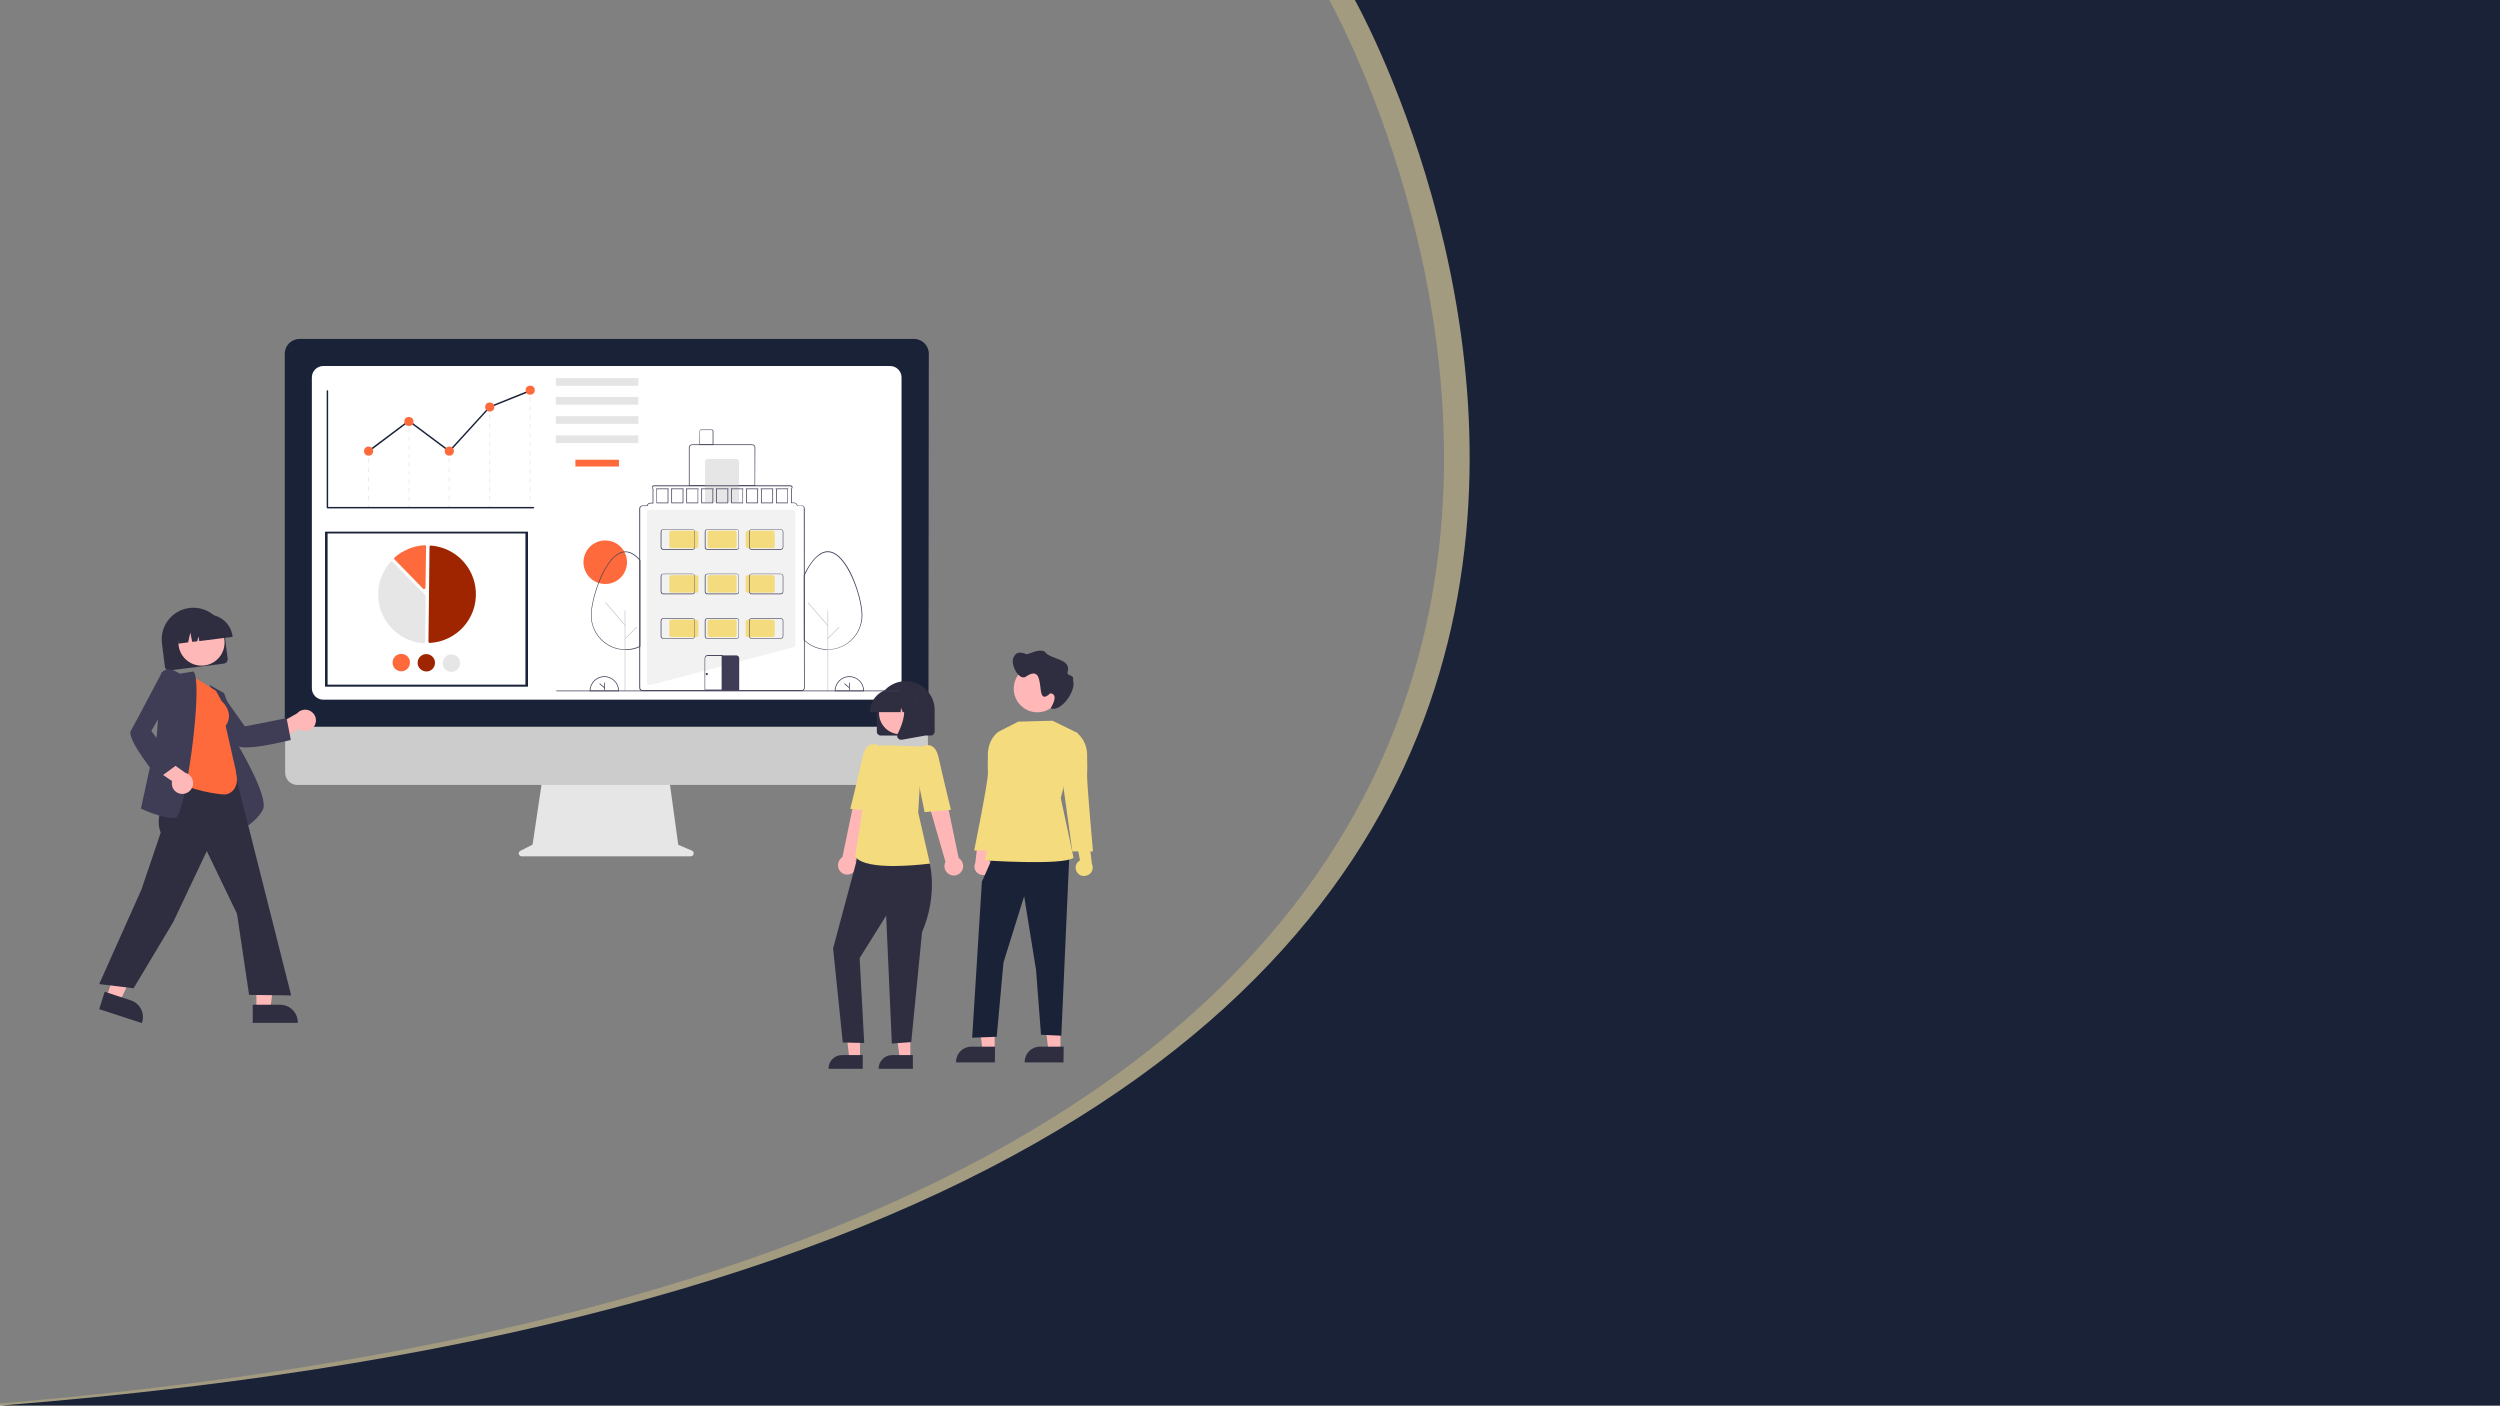 <?xml version="1.0" encoding="utf-8"?>
<!-- Generator: Adobe Illustrator 25.1.0, SVG Export Plug-In . SVG Version: 6.00 Build 0)  -->
<svg version="1.1" id="Layer_1" xmlns="http://www.w3.org/2000/svg" xmlns:xlink="http://www.w3.org/1999/xlink" x="0px" y="0px"
	 viewBox="0 0 1366 768" style="enable-background:new 0 0 1366 768;" xml:space="preserve">
<rect x="0" y="0" width="1366" height="768" fill="#808080" stroke="none"/>
<style type="text/css">
	.st0{opacity:0.3;fill:#F4DB7D;enable-background:new    ;}
	.st1{fill:#1A2238;}
	.st2{fill:#E6E6E6;}
	.st3{fill:#CCCCCC;}
	.st4{fill:#FFFFFF;}
	.st5{fill:#E5E5E5;}
	.st6{fill:#FF6A3D;}
	.st7{fill:#FFB7B7;}
	.st8{fill:#2F2E41;}
	.st9{fill:#F4DB7D;}
	.st10{fill:#FFB8B8;}
	.st11{fill:#3F3D56;}
	.st12{fill:#9E2500;}
	.st13{fill:#FFB6B6;}
	.st14{fill:#F2F2F2;}
</style>
<path class="st0" d="M726.3,0c0,0,382.2,679.5-740.3,768h1366V0H726.3z"/>
<path class="st1" d="M740.3,0c0,0,382.2,679.5-740.3,768h1366V0H740.3z"/>
<g>
	<g>
		<path class="st2" d="M378.1,464.8l-7.5-3.2l-5.2-37.7h-68.8l-5.6,37.6l-6.7,3.4c-0.8,0.4-1.1,1.4-0.7,2.1c0.3,0.5,0.8,0.9,1.4,0.9
			h92.4c0.9,0,1.6-0.7,1.6-1.6C379.1,465.6,378.7,465,378.1,464.8z"/>
		<path class="st3" d="M500.3,428.9H162.5c-3.7,0-6.7-3-6.7-6.7v-47.6H507v47.6C507,425.9,504,428.9,500.3,428.9z"/>
		<path class="st1" d="M507.3,397.1H155.6V193.3c0-4.5,3.6-8.1,8.1-8.1h335.7c4.5,0,8.1,3.6,8.1,8.1L507.3,397.1L507.3,397.1z"/>
		<path class="st4" d="M486.3,382.3H176.6c-3.4,0-6.2-2.8-6.2-6.2V206.2c0-3.4,2.8-6.2,6.2-6.2h309.8c3.4,0,6.2,2.8,6.2,6.2V376
			C492.5,379.5,489.8,382.3,486.3,382.3z"/>
	</g>
	<g>
		<rect x="303.7" y="206.6" class="st5" width="45.1" height="4.2"/>
		<rect x="303.7" y="216.9" class="st5" width="45.1" height="4.2"/>
		<rect x="303.7" y="227.4" class="st5" width="45.1" height="4.2"/>
		<rect x="303.7" y="237.9" class="st5" width="45.1" height="4.2"/>
		<rect x="314.4" y="251.2" class="st6" width="23.8" height="3.7"/>
	</g>
	<g>
		<rect x="201.2" y="246.5" class="st5" width="0.4" height="1.2"/>
		<path class="st5" d="M201.6,273.4h-0.4v-2.6h0.4V273.4z M201.6,268.3h-0.4v-2.6h0.4V268.3z M201.6,263.2h-0.4v-2.6h0.4V263.2z
			 M201.6,258h-0.4v-2.6h0.4V258z M201.6,252.9h-0.4v-2.6h0.4V252.9z"/>
		<rect x="201.2" y="276" class="st5" width="0.4" height="1.2"/>
		<rect x="245.2" y="246.5" class="st5" width="0.4" height="1.2"/>
		<path class="st5" d="M245.6,273.4h-0.4v-2.6h0.4V273.4z M245.6,268.3h-0.4v-2.6h0.4V268.3z M245.6,263.2h-0.4v-2.6h0.4V263.2z
			 M245.6,258h-0.4v-2.6h0.4V258z M245.6,252.9h-0.4v-2.6h0.4V252.9z"/>
		<rect x="245.2" y="276" class="st5" width="0.4" height="1.2"/>
		<rect x="267.4" y="222.9" class="st5" width="0.4" height="1.2"/>
		<path class="st5" d="M267.8,273.5h-0.4V271h0.4V273.5z M267.8,268.6h-0.4v-2.5h0.4V268.6z M267.8,263.7h-0.4v-2.5h0.4V263.7z
			 M267.8,258.7h-0.4v-2.5h0.4V258.7z M267.8,253.8h-0.4v-2.5h0.4V253.8z M267.8,248.8h-0.4v-2.5h0.4V248.8z M267.8,243.9h-0.4v-2.5
			h0.4V243.9z M267.8,239h-0.4v-2.5h0.4V239z M267.8,234h-0.4v-2.5h0.4V234z M267.8,229.1h-0.4v-2.5h0.4V229.1z"/>
		<rect x="267.4" y="276" class="st5" width="0.4" height="1.2"/>
		<rect x="289.4" y="213.3" class="st5" width="0.4" height="1.2"/>
		<path class="st5" d="M289.8,273.6h-0.4v-2.5h0.4V273.6z M289.8,268.6h-0.4v-2.5h0.4V268.6z M289.8,263.7h-0.4v-2.5h0.4V263.7z
			 M289.8,258.8h-0.4v-2.5h0.4V258.8z M289.8,253.9h-0.4v-2.5h0.4V253.9z M289.8,248.9h-0.4v-2.5h0.4V248.9z M289.8,244h-0.4v-2.5
			h0.4V244z M289.8,239.1h-0.4v-2.5h0.4V239.1z M289.8,234.2h-0.4v-2.5h0.4V234.2z M289.8,229.3h-0.4v-2.5h0.4V229.3z M289.8,224.3
			h-0.4v-2.5h0.4V224.3z M289.8,219.4h-0.4V217h0.4V219.4z"/>
		<rect x="289.4" y="276" class="st5" width="0.4" height="1.2"/>
		<rect x="223.3" y="230.4" class="st5" width="0.4" height="1.2"/>
		<path class="st5" d="M223.7,273.7h-0.4v-2.3h0.4V273.7z M223.7,269h-0.4v-2.3h0.4V269z M223.7,264.3h-0.4V262h0.4V264.3z
			 M223.7,259.6h-0.4v-2.3h0.4V259.6z M223.7,255h-0.4v-2.3h0.4V255z M223.7,250.3h-0.4V248h0.4V250.3z M223.7,245.6h-0.4v-2.3h0.4
			V245.6z M223.7,240.9h-0.4v-2.3h0.4V240.9z M223.7,236.3h-0.4V234h0.4V236.3z"/>
		<rect x="223.3" y="276" class="st5" width="0.4" height="1.2"/>
		<path class="st1" d="M291.5,277.8H178.9c-0.2,0-0.4-0.2-0.4-0.4v-63.8c0-0.2,0.2-0.4,0.4-0.4s0.4,0.2,0.4,0.4V277h112.2
			c0.2,0,0.4,0.2,0.4,0.4C291.8,277.6,291.7,277.8,291.5,277.8z"/>
		<polygon class="st1" points="245.6,247.1 223.4,230.5 201.6,246.9 201.1,246.2 223.4,229.5 245.5,246 267.4,222 267.4,222 
			289.5,213.1 289.8,213.9 267.8,222.7 		"/>
		<circle class="st6" cx="201.4" cy="246.5" r="2.5"/>
		<circle class="st6" cx="223.4" cy="230.3" r="2.5"/>
		<circle class="st6" cx="245.5" cy="246.5" r="2.5"/>
		<circle class="st6" cx="267.6" cy="222.4" r="2.5"/>
		<circle class="st6" cx="289.7" cy="213.2" r="2.5"/>
	</g>
	<g>
		<path class="st7" d="M540.7,476.5c1.6-1.9,1.4-4.8-0.6-6.4c-0.2-0.2-0.4-0.3-0.7-0.5l3-15.9l-7.8,3.2l-1.7,14.6
			c-1.1,2.3-0.2,5,2.1,6.1C537.1,478.6,539.4,478.1,540.7,476.5z"/>
		<polygon class="st7" points="579.4,574.1 572.9,574.1 569.7,548.7 579.5,548.7 		"/>
		<path class="st8" d="M581.1,580.5h-21.2v-0.3c0-4.6,3.7-8.3,8.3-8.3l0,0h13L581.1,580.5L581.1,580.5z"/>
		<polygon class="st7" points="543.5,574.1 536.9,574.1 533.8,548.7 543.5,548.7 		"/>
		<path class="st8" d="M543.6,580.5h-21.2v-0.3c0-4.6,3.7-8.3,8.3-8.3l0,0h13L543.6,580.5z"/>
		<polygon class="st1" points="543,467 536.5,481.8 531.2,567 544.6,566.5 548.3,525.9 559.6,489.7 566.1,530 568.8,565.4 
			579.9,565.9 584.3,467 		"/>
		<path class="st9" d="M575.1,393.8l-18.7,0.5l-11,5.6l-0.6,41.5l-6.8,28.7c0,0,42.7,2.9,48.6-1.4l-7-32.7l9.4-35.4L575.1,393.8z"/>
		<path class="st9" d="M547.5,400.5l-2-0.6c0,0-6.3,4.1-5.7,13.9c0,0-0.2,5.1,0,8.5c0.3,3.9-7.5,42.4-7.5,42.4h11.3l4.8-34.9
			L547.5,400.5z"/>
		<path class="st9" d="M588.8,477c-1.6-1.9-1.4-4.8,0.6-6.4c0.2-0.2,0.4-0.3,0.7-0.5l-3-15.9l7.8,3.2l1.7,14.6
			c1.1,2.3,0.2,5-2.1,6.1C592.4,479.1,590.1,478.7,588.8,477z"/>
		<path class="st9" d="M586.3,401l2-0.6c0,0,6.3,4.1,5.7,13.9c0,0,0.2,5.1,0,8.5c-0.3,3.9,3.2,42.4,3.2,42.4h-11.3l-4.8-34.9
			L586.3,401z"/>
		<path class="st7" d="M579.7,376.3c0,7.1-5.8,12.9-12.9,12.9s-12.9-5.8-12.9-12.9s5.8-12.9,12.9-12.9l0,0
			C573.9,363.4,579.7,369.2,579.7,376.3L579.7,376.3z"/>
		<path class="st8" d="M553.9,359c1.5-3.3,4.4-2.6,7-1.5c3.2-0.7,6.3-2.9,9.8-1.6c3.4,5,15,3.5,12.6,11.7c0,2,3.7,0.8,3,4
			c2,6.2-7,17.8-12.2,15.4c1.3-2.3,4.2-7.7-0.2-8.2c-9.5,8.9-1-16.9-12.9-9.4C557,373,551.6,362.6,553.9,359z"/>
	</g>
	<g>
		<path class="st8" d="M122.3,362.6l-29.6,3.7c-1.3,0.2-2.4-0.7-2.6-2l-1.6-12.8c-1.2-9.5,5.5-18.1,15-19.3s18.1,5.5,19.3,15
			l1.6,12.8C124.5,361.3,123.6,362.4,122.3,362.6z"/>
		<circle class="st10" cx="110.1" cy="351.1" r="12.6"/>
		<path class="st8" d="M127,348l-18.1,2.3l-0.5-2.6l-0.6,2.7l-2.8,0.3l-1-5.1l-1.2,5.4l-5.4,0.7v-0.3c-0.9-7.5,4.4-14.3,11.9-15.2
			l2.6-0.3c7.5-0.9,14.3,4.4,15.2,11.9L127,348z"/>
		<path class="st10" d="M172,396.3c1.2-2.4,0.7-5.3-1.4-7.1c-2.4-2.1-6.1-1.9-8.3,0.6L146,399l5.8,6l11.5-6.7
			c0.3,0.2,0.6,0.4,0.9,0.5C167,400.3,170.6,399.1,172,396.3L172,396.3z"/>
		<path class="st11" d="M128.9,407c-2.8-4-21.2-28.2-21.3-28.4l-0.4-0.5l14.2,1.4l12.4,17.4l22.8-4.5l2.3,11.9l-0.3,0.1
			c-0.8,0.2-15.7,4-24.2,4C131.6,408.4,129.6,408,128.9,407z"/>
		<path class="st11" d="M121.2,390.2l-6.8-16l8,4.5l6.3,16.9v9.2c1.2,2,18.6,30.9,14.9,37.7c-3.7,6.8-10.9,10.3-11,10.4l-0.3,0.2
			L121.2,390.2z"/>
		<polygon class="st10" points="140.1,522.1 151.3,522.1 147.7,551.5 140.1,551.5 		"/>
		<path class="st8" d="M138.1,549h15l0,0c5.3,0,9.6,4.3,9.6,9.6v0.3h-24.6V549z"/>
		<polygon class="st10" points="67.4,516.9 78.1,520.4 65.5,547.2 58.2,544.8 		"/>
		<path class="st8" d="M57.2,541.9l14.3,4.7l0,0c5,1.6,7.8,7,6.1,12.1l-0.1,0.3l-23.3-7.6L57.2,541.9z"/>
		<path class="st8" d="M54.2,537.7L77.3,486l10.5-31c-3.7-9.9,2.7-19,9-27.8l0.7-1.1l-1.3-18.2l27.5-4.1L159,543.5l0.1,0.4l-23-0.3
			l-6.6-44.3L113,465l-18.3,38.7L73,540L54.2,537.7z"/>
		<path class="st6" d="M97.3,426.7l-0.1-0.1l7-57.8l13.8,8.7l3.1,5.6c0.6,0.5,7.1,6.4,2.2,13.5l5.7,25.1l-0.2,0.1
			c2.4,7.8-2.2,12.3-6.2,12.3C119.2,434.1,102.3,431.5,97.3,426.7z"/>
		<path class="st11" d="M77.2,441.9l-0.2-0.1l8.7-40l2.4-34l0.1-0.1c0.7-1,1.9-1.7,3.1-1.9c3-0.4,6.3,1.9,6.9,2.3l7.5-1.2l0.1,0.1
			c4.6,5.1-1.7,57.2-7,74.5c-1.3,4.4-2.2,5-2.7,5.2c-0.5,0.1-1.1,0.2-1.6,0.2C88.6,447.1,77.7,442.2,77.2,441.9z"/>
		<path class="st10" d="M99.4,433.8c2.7,0.1,5.1-1.7,5.9-4.3c0.9-3.1-0.9-6.4-4-7.2L86,411.4l-3,7.8l11,7.6c-0.1,0.3-0.1,0.7-0.1,1
			C93.7,431,96.2,433.7,99.4,433.8L99.4,433.8z"/>
		<path class="st11" d="M86.4,425.1c-0.7-0.9-17.5-21.3-14.9-25.8C74,395,88,368.2,88.2,367.9l0.3-0.6l4.7,13.5l-10.5,18.6
			l13.7,18.7l-9.8,7.2L86.4,425.1z"/>
	</g>
	<g>
		<rect x="177.6" y="290.5" class="st1" width="110.9" height="84.7"/>
		<rect x="179" y="291.5" class="st4" width="108.1" height="82.6"/>
		<path class="st12" d="M234.8,351.3L234.8,351.3c14.7-0.8,26-13.3,25.2-28c-0.7-13.4-11.2-24.2-24.6-25.2c-0.2,0-0.3,0-0.5,0.2
			c-0.1,0.1-0.2,0.3-0.2,0.4l-0.6,51.9C234.2,351,234.5,351.3,234.8,351.3L234.8,351.3z"/>
		<path class="st2" d="M213.9,306.7c0.2,0,0.4,0.1,0.6,0.2l17.9,18.3c0.1,0.1,0.2,0.3,0.2,0.6l-0.3,24.9c0,0.2-0.1,0.4-0.3,0.6
			c-0.2,0.1-0.4,0.2-0.6,0.2c-14.8-1.1-25.8-14-24.7-28.7c0.4-5.8,2.8-11.3,6.6-15.7C213.4,306.8,213.7,306.7,213.9,306.7
			L213.9,306.7z"/>
		<path class="st6" d="M232.1,297.9c0.2,0,0.4,0.1,0.5,0.2c0.2,0.1,0.2,0.4,0.2,0.6l-0.3,22.4c0,0.4-0.4,0.8-0.8,0.8
			c-0.2,0-0.4-0.1-0.5-0.2l-15.6-16c-0.3-0.3-0.3-0.8,0-1.1l0,0C220.2,300.6,226,298.2,232.1,297.9L232.1,297.9z"/>
		<path class="st6" d="M224,362.1c0,2.6-2.2,4.8-4.8,4.7c-2.6,0-4.8-2.2-4.7-4.8c0-2.6,2.2-4.8,4.8-4.7l0,0
			C222,357.3,224.1,359.4,224,362.1z"/>
		<path class="st12" d="M237.7,362.2c0,2.6-2.2,4.8-4.8,4.7s-4.8-2.2-4.7-4.8c0-2.6,2.2-4.8,4.8-4.7l0,0
			C235.6,357.4,237.7,359.6,237.7,362.2z"/>
		<path class="st2" d="M251.4,362.4c0,2.6-2.2,4.8-4.8,4.7c-2.6,0-4.8-2.2-4.7-4.8c0-2.6,2.2-4.8,4.8-4.7l0,0
			C249.3,357.6,251.4,359.7,251.4,362.4z"/>
	</g>
	<g>
		<polygon class="st13" points="497.4,556 488.8,556 491.6,578.4 497.4,578.4 		"/>
		<path class="st8" d="M498.8,584h-18.7v-0.2c0-4,3.3-7.3,7.3-7.3l0,0h11.4L498.8,584z"/>
		<polygon class="st13" points="469.9,556 461.4,556 464.1,578.4 469.9,578.4 		"/>
		<path class="st8" d="M471.4,584h-18.7v-0.2c0-4,3.3-7.3,7.3-7.3l0,0h11.4L471.4,584L471.4,584z"/>
		<path class="st13" d="M459.1,476.1c1.5,1.8,4.1,2.3,6.2,1.2c2.5-1.3,3.5-4.4,2.2-6.9l12.5-43.3l-10.3-4.1l-9.4,45.3
			c-0.3,0.2-0.5,0.3-0.7,0.5C457.5,470.8,457.3,474,459.1,476.1L459.1,476.1z"/>
		<path class="st8" d="M469.6,464.5l-14.4,53.7l5.3,51.4l11.7,0.3l-2.5-46.4l14.5-23.2l3.1,69.9l10.6-0.8l5.9-60
			c8.8-20.7,4.2-37.5,4.2-37.5l-4.3-4.3L469.6,464.5z"/>
		<path class="st9" d="M467.3,468L467.3,468l3.9-25.6l4.2-28.7c0.6-3.8,3.9-6.7,7.8-6.5l20.7,0.7l-2.2,36l6.4,28h-0.3
			c-6.4,0.8-12.8,1.2-19.2,1.3C479.6,473.2,470.2,472.2,467.3,468z"/>
		<path class="st9" d="M479,443.2l-14.4-1.2c0,0,4.3-17.5,6.7-28.4s9.7-5.8,9.7-5.8l4.2,5.3L479,443.2z"/>
		<path class="st13" d="M525,476.6c-1.5,1.8-4.1,2.3-6.2,1.2c-2.5-1.3-3.5-4.4-2.2-6.9l-12.5-43.3l10.3-4.1l9.4,45.3
			c0.3,0.2,0.5,0.3,0.7,0.5C526.7,471.3,526.9,474.5,525,476.6L525,476.6z"/>
		<path class="st9" d="M505.2,443.7l14.4-1.2c0,0-4.3-17.5-6.7-28.4c-2.3-10.8-9.7-5.8-9.7-5.8l-4.2,5.3L505.2,443.7z"/>
		<path class="st8" d="M479.1,399.8V388l0,0c0-8.8,7.1-15.8,15.8-15.8s15.8,7.1,15.8,15.8v11.8c0,1.2-1,2.1-2.1,2.1h-27.4
			C480.1,401.9,479.1,401,479.1,399.8z"/>
		<circle class="st13" cx="491.9" cy="389.6" r="11.6"/>
		<path class="st8" d="M475.4,388.9c0-6.9,5.6-12.5,12.5-12.5h2.4c6.9,0,12.5,5.6,12.5,12.5v0.2h-5l-1.7-4.8l-0.3,4.8h-2.6l-0.9-2.4
			l-0.2,2.4h-16.8L475.4,388.9L475.4,388.9z"/>
		<path class="st8" d="M490.6,403.3c-0.5-0.6-0.5-1.5-0.2-2.2c2.5-4.8,6-13.6,1.4-19l-0.3-0.4H505V402l-12.3,2.2c-0.1,0-0.2,0-0.4,0
			C491.6,404.2,491,403.8,490.6,403.3z"/>
	</g>
	<g>
		<circle class="st6" cx="330.7" cy="307.2" r="11.9"/>
		<path class="st14" d="M355,374.4L355,374.4c-0.9,0-1.6-0.7-1.6-1.6v-92.6c0-0.9,0.7-1.6,1.6-1.6h78c0.9,0,1.6,0.7,1.6,1.6v72
			c0,0.9-0.7,1.6-1.6,1.6L355,374.4z"/>
		<path class="st11" d="M412.6,265.5h-36.2v-21c0-0.9,0.7-1.7,1.7-1.7H411c0.9,0,1.7,0.7,1.7,1.7L412.6,265.5L412.6,265.5z
			 M376.8,265.1h35.5v-20.6c0-0.7-0.6-1.3-1.3-1.3h-32.9c-0.7,0-1.3,0.6-1.3,1.3L376.8,265.1L376.8,265.1z"/>
		<path class="st2" d="M386.7,250.8h15.6c0.8,0,1.5,0.7,1.5,1.5v22.3l0,0h-18.6l0,0v-22.3C385.2,251.5,385.9,250.8,386.7,250.8
			L386.7,250.8z"/>
		<path class="st11" d="M389.8,243.2h-7.6v-7.6c0-0.5,0.4-0.9,0.9-0.9h5.8c0.5,0,0.9,0.4,0.9,0.9L389.8,243.2L389.8,243.2z
			 M382.5,242.8h6.9v-7.2c0-0.3-0.2-0.6-0.6-0.6H383c-0.3,0-0.6,0.2-0.6,0.6L382.5,242.8L382.5,242.8z"/>
		<path class="st11" d="M452.3,355.1c-0.1,0-0.1,0-0.2,0c-4.6-0.1-9-1.8-12.4-4.9c-0.1-0.1-0.3-0.2-0.4-0.3l-0.1-0.1v-35.6l0,0
			c0.1-0.3,0.2-0.5,0.4-0.8c3.9-7.8,8.4-12.2,12.7-12.2c6.2,0,11.1,8.5,13.4,13.6c3.2,7.1,5.5,15.8,5.5,21.3
			c0,10.3-8.3,18.7-18.6,18.9C452.5,355.1,452.4,355.1,452.3,355.1z M439.6,349.7c0.1,0.1,0.2,0.2,0.3,0.3c3.3,3,7.7,4.7,12.2,4.8
			c0.1,0,0.1,0,0.2,0s0.1,0,0.2,0c10.1-0.1,18.3-8.4,18.3-18.5c0-5.4-2.2-14.1-5.5-21.2c-2.3-5-7-13.4-13-13.4
			c-4.2,0-8.6,4.2-12.3,11.9c-0.1,0.2-0.2,0.5-0.4,0.7L439.6,349.7L439.6,349.7z"/>
		<path class="st3" d="M452.3,377.6c-0.1,0-0.2-0.1-0.2-0.2v-43.6c0-0.1,0.1-0.2,0.2-0.2s0.2,0.1,0.2,0.2l0,0v43.6
			C452.5,377.5,452.5,377.6,452.3,377.6z"/>
		<path class="st3" d="M341.5,377.6c-0.1,0-0.2-0.1-0.2-0.2v-43.6c0-0.1,0.1-0.2,0.2-0.2s0.2,0.1,0.2,0.2l0,0v43.6
			C341.7,377.5,341.6,377.6,341.5,377.6z"/>
		<path class="st3" d="M452.3,342c-0.1,0-0.1,0-0.2-0.1l-10.7-12.4c-0.1-0.1-0.1-0.2,0-0.3s0.2-0.1,0.3,0l10.7,12.4
			c0.1,0.1,0.1,0.2,0,0.3C452.4,341.9,452.4,342,452.3,342z"/>
		<path class="st3" d="M452.3,349.1c-0.1,0-0.2-0.1-0.2-0.2s0-0.1,0.1-0.2l6.1-6.1c0.1-0.1,0.2-0.1,0.3,0c0.1,0.1,0.1,0.2,0,0.3
			l-6.1,6.1C452.4,349.1,452.4,349.1,452.3,349.1z"/>
		<path class="st11" d="M472.1,377.7h-16v-0.2c0-4.4,3.6-8,8-8s8,3.6,8,8l0,0V377.7z M456.5,377.3h15.2c-0.1-4.2-3.6-7.5-7.8-7.4
			C459.9,370,456.6,373.3,456.5,377.3L456.5,377.3z"/>
		<path class="st11" d="M464.1,373c-0.1,0-0.2,0.1-0.2,0.2v2.2l-2.2-1.9c-0.1-0.1-0.2-0.1-0.3,0s-0.1,0.2,0,0.3l0,0l2.5,2.1v1.3
			c0,0.1,0.1,0.2,0.2,0.2s0.2-0.1,0.2-0.2l0,0v-4.1C464.3,373.1,464.2,373,464.1,373z"/>
		<path class="st11" d="M338.2,377.7h-16v-0.2c0-4.4,3.6-8,8-8s8,3.6,8,8V377.7L338.2,377.7z M322.6,377.3h15.2
			c-0.1-4.2-3.6-7.5-7.8-7.4C326,370,322.7,373.3,322.6,377.3L322.6,377.3z"/>
		<path class="st11" d="M330.3,373c-0.1,0-0.2,0.1-0.2,0.2v2.2l-2.2-1.9c-0.1-0.1-0.2-0.1-0.3,0s-0.1,0.2,0,0.3l0,0l2.5,2.1v1.3
			c0,0.1,0.1,0.2,0.2,0.2s0.2-0.1,0.2-0.2l0,0v-4.1C330.5,373.1,330.4,373,330.3,373z"/>
		<path class="st11" d="M341.7,355.1c-0.1,0-0.1,0-0.2,0c-10.3-0.1-18.6-8.5-18.6-18.9c0-5.5,2.3-14.2,5.5-21.3
			c2.3-5.1,7.2-13.6,13.4-13.6c2.6,0,5.1,1.5,7.7,4.3c0.1,0.1,0.3,0.3,0.4,0.4v0.1v47.2l-0.1,0.1c-0.1,0.1-0.3,0.1-0.4,0.2
			c-2.3,1-4.8,1.6-7.4,1.6C341.8,355.1,341.8,355.1,341.7,355.1z M341.7,301.7c-6,0-10.8,8.4-13,13.4c-3.2,7-5.5,15.7-5.5,21.2
			c0,10.1,8.2,18.4,18.3,18.5c0.1,0,0.1,0,0.2,0s0.1,0,0.2,0c2.5,0,5-0.6,7.3-1.6c0.1,0,0.2-0.1,0.3-0.1v-46.8
			c-0.1-0.1-0.2-0.3-0.3-0.4C346.6,303.1,344.1,301.7,341.7,301.7z"/>
		<path class="st3" d="M341.7,342c-0.1,0-0.1,0-0.2-0.1l-10.7-12.4c-0.1-0.1-0.1-0.2,0-0.3s0.2-0.1,0.3,0l10.7,12.4
			c0.1,0.1,0.1,0.2,0,0.3L341.7,342z"/>
		<path class="st3" d="M341.7,349.1c-0.1,0-0.2-0.1-0.2-0.2s0-0.1,0.1-0.2l6.1-6.1c0.1-0.1,0.2-0.1,0.3,0c0.1,0.1,0.1,0.2,0,0.3
			l-6.1,6.1C341.8,349.1,341.7,349.1,341.7,349.1z"/>
		<path class="st11" d="M358.5,267l0.1,0.3c0.1,0.1,0.1,0.2,0.1,0.4v7.3h6.5v-7.3c0-0.1,0-0.3,0.1-0.4l0.1-0.3H358.5z M364.8,267.6
			v7H359v-7c0-0.1,0-0.2,0-0.3h5.8C364.8,267.4,364.8,267.5,364.8,267.6L364.8,267.6z M366.6,267l0.1,0.3c0.1,0.1,0.1,0.2,0.1,0.4
			v7.3h6.5v-7.3c0-0.1,0-0.3,0.1-0.4l0.1-0.3H366.6z M373,267.6v7h-5.8v-7c0-0.1,0-0.2,0-0.3h5.8C373,267.4,373,267.5,373,267.6
			L373,267.6z M374.8,267l0.1,0.3c0.1,0.1,0.1,0.2,0.1,0.4v7.3h6.5v-7.3c0-0.1,0-0.3,0.1-0.4l0.1-0.3H374.8z M381.2,267.6v7h-5.8v-7
			c0-0.1,0-0.2,0-0.3h5.8C381.2,267.4,381.2,267.5,381.2,267.6L381.2,267.6z M383,267l0.1,0.3c0.1,0.1,0.1,0.2,0.1,0.4v7.3h6.5v-7.3
			c0-0.1,0-0.3,0.1-0.4l0.1-0.3H383z M389.3,267.6v7h-5.8v-7c0-0.1,0-0.2,0-0.3h5.8C389.3,267.4,389.3,267.5,389.3,267.6z
			 M391.1,267l0.1,0.3c0.1,0.1,0.1,0.2,0.1,0.4v7.3h6.5v-7.3c0-0.1,0-0.3,0.1-0.4l0.1-0.3H391.1z M397.5,267.6v7h-5.8v-7
			c0-0.1,0-0.2,0-0.3h5.8C397.5,267.4,397.5,267.5,397.5,267.6z M399.3,267l0.1,0.3c0.1,0.1,0.1,0.2,0.1,0.4v7.3h6.5v-7.3
			c0-0.1,0-0.3,0.1-0.4l0.1-0.3H399.3z M405.7,267.6v7h-5.8v-7c0-0.1,0-0.2,0-0.3h5.8C405.7,267.4,405.7,267.5,405.7,267.6z
			 M407.5,267l0.1,0.3c0.1,0.1,0.1,0.2,0.1,0.4v7.3h6.5v-7.3c0-0.1,0-0.3,0.1-0.4l0.1-0.3H407.5z M413.8,267.6v7H408v-7
			c0-0.1,0-0.2,0-0.3h5.8C413.8,267.4,413.8,267.5,413.8,267.6z M415.6,267l0.1,0.3c0.1,0.1,0.1,0.2,0.1,0.4v7.3h6.5v-7.3
			c0-0.1,0-0.3,0.1-0.4l0.1-0.3H415.6z M422,267.6v7h-5.8v-7c0-0.1,0-0.2,0-0.3h5.8C422,267.4,422,267.5,422,267.6z M423.8,267
			l0.1,0.3c0.1,0.1,0.1,0.2,0.1,0.4v7.3h6.5v-7.3c0-0.1,0-0.3,0.1-0.4l0.1-0.3H423.8z M430.2,267.6v7h-5.8v-7c0-0.1,0-0.2,0-0.3h5.8
			C430.2,267.4,430.2,267.5,430.2,267.6z M423.8,267l0.1,0.3c0.1,0.1,0.1,0.2,0.1,0.4v7.3h6.5v-7.3c0-0.1,0-0.3,0.1-0.4l0.1-0.3
			H423.8z M430.2,267.6v7h-5.8v-7c0-0.1,0-0.2,0-0.3h5.8C430.2,267.4,430.2,267.5,430.2,267.6z M415.6,267l0.1,0.3
			c0.1,0.1,0.1,0.2,0.1,0.4v7.3h6.5v-7.3c0-0.1,0-0.3,0.1-0.4l0.1-0.3H415.6z M422,267.6v7h-5.8v-7c0-0.1,0-0.2,0-0.3h5.8
			C422,267.4,422,267.5,422,267.6z M407.5,267l0.1,0.3c0.1,0.1,0.1,0.2,0.1,0.4v7.3h6.5v-7.3c0-0.1,0-0.3,0.1-0.4l0.1-0.3H407.5z
			 M413.8,267.6v7H408v-7c0-0.1,0-0.2,0-0.3h5.8C413.8,267.4,413.8,267.5,413.8,267.6z M399.3,267l0.1,0.3c0.1,0.1,0.1,0.2,0.1,0.4
			v7.3h6.5v-7.3c0-0.1,0-0.3,0.1-0.4l0.1-0.3H399.3z M405.7,267.6v7h-5.8v-7c0-0.1,0-0.2,0-0.3h5.8
			C405.7,267.4,405.7,267.5,405.7,267.6z M391.1,267l0.1,0.3c0.1,0.1,0.1,0.2,0.1,0.4v7.3h6.5v-7.3c0-0.1,0-0.3,0.1-0.4l0.1-0.3
			H391.1z M397.5,267.6v7h-5.8v-7c0-0.1,0-0.2,0-0.3h5.8C397.5,267.4,397.5,267.5,397.5,267.6z M383,267l0.1,0.3
			c0.1,0.1,0.1,0.2,0.1,0.4v7.3h6.5v-7.3c0-0.1,0-0.3,0.1-0.4l0.1-0.3H383z M389.3,267.6v7h-5.8v-7c0-0.1,0-0.2,0-0.3h5.8
			C389.3,267.4,389.3,267.5,389.3,267.6z M374.8,267l0.1,0.3c0.1,0.1,0.1,0.2,0.1,0.4v7.3h6.5v-7.3c0-0.1,0-0.3,0.1-0.4l0.1-0.3
			H374.8z M381.2,267.6v7h-5.8v-7c0-0.1,0-0.2,0-0.3h5.8C381.2,267.4,381.2,267.5,381.2,267.6L381.2,267.6z M366.6,267l0.1,0.3
			c0.1,0.1,0.1,0.2,0.1,0.4v7.3h6.5v-7.3c0-0.1,0-0.3,0.1-0.4l0.1-0.3H366.6z M373,267.6v7h-5.8v-7c0-0.1,0-0.2,0-0.3h5.8
			C373,267.4,373,267.5,373,267.6L373,267.6z M358.5,267l0.1,0.3c0.1,0.1,0.1,0.2,0.1,0.4v7.3h6.5v-7.3c0-0.1,0-0.3,0.1-0.4l0.1-0.3
			H358.5z M364.8,267.6v7H359v-7c0-0.1,0-0.2,0-0.3h5.8C364.8,267.4,364.8,267.5,364.8,267.6L364.8,267.6z M423.8,267l0.1,0.3
			c0.1,0.1,0.1,0.2,0.1,0.4v7.3h6.5v-7.3c0-0.1,0-0.3,0.1-0.4l0.1-0.3H423.8z M430.2,267.6v7h-5.8v-7c0-0.1,0-0.2,0-0.3h5.8
			C430.2,267.4,430.2,267.5,430.2,267.6z M415.6,267l0.1,0.3c0.1,0.1,0.1,0.2,0.1,0.4v7.3h6.5v-7.3c0-0.1,0-0.3,0.1-0.4l0.1-0.3
			H415.6z M422,267.6v7h-5.8v-7c0-0.1,0-0.2,0-0.3h5.8C422,267.4,422,267.5,422,267.6z M407.5,267l0.1,0.3c0.1,0.1,0.1,0.2,0.1,0.4
			v7.3h6.5v-7.3c0-0.1,0-0.3,0.1-0.4l0.1-0.3H407.5z M413.8,267.6v7H408v-7c0-0.1,0-0.2,0-0.3h5.8
			C413.8,267.4,413.8,267.5,413.8,267.6z M399.3,267l0.1,0.3c0.1,0.1,0.1,0.2,0.1,0.4v7.3h6.5v-7.3c0-0.1,0-0.3,0.1-0.4l0.1-0.3
			H399.3z M405.7,267.6v7h-5.8v-7c0-0.1,0-0.2,0-0.3h5.8C405.7,267.4,405.7,267.5,405.7,267.6z M391.1,267l0.1,0.3
			c0.1,0.1,0.1,0.2,0.1,0.4v7.3h6.5v-7.3c0-0.1,0-0.3,0.1-0.4l0.1-0.3H391.1z M397.5,267.6v7h-5.8v-7c0-0.1,0-0.2,0-0.3h5.8
			C397.5,267.4,397.5,267.5,397.5,267.6z M383,267l0.1,0.3c0.1,0.1,0.1,0.2,0.1,0.4v7.3h6.5v-7.3c0-0.1,0-0.3,0.1-0.4l0.1-0.3H383z
			 M389.3,267.6v7h-5.8v-7c0-0.1,0-0.2,0-0.3h5.8C389.3,267.4,389.3,267.5,389.3,267.6z M374.8,267l0.1,0.3c0.1,0.1,0.1,0.2,0.1,0.4
			v7.3h6.5v-7.3c0-0.1,0-0.3,0.1-0.4l0.1-0.3H374.8z M381.2,267.6v7h-5.8v-7c0-0.1,0-0.2,0-0.3h5.8
			C381.2,267.4,381.2,267.5,381.2,267.6L381.2,267.6z M366.6,267l0.1,0.3c0.1,0.1,0.1,0.2,0.1,0.4v7.3h6.5v-7.3c0-0.1,0-0.3,0.1-0.4
			l0.1-0.3H366.6z M373,267.6v7h-5.8v-7c0-0.1,0-0.2,0-0.3h5.8C373,267.4,373,267.5,373,267.6L373,267.6z M358.5,267l0.1,0.3
			c0.1,0.1,0.1,0.2,0.1,0.4v7.3h6.5v-7.3c0-0.1,0-0.3,0.1-0.4l0.1-0.3H358.5z M364.8,267.6v7H359v-7c0-0.1,0-0.2,0-0.3h5.8
			C364.8,267.4,364.8,267.5,364.8,267.6L364.8,267.6z M423.8,267l0.1,0.3c0.1,0.1,0.1,0.2,0.1,0.4v7.3h6.5v-7.3c0-0.1,0-0.3,0.1-0.4
			l0.1-0.3H423.8z M430.2,267.6v7h-5.8v-7c0-0.1,0-0.2,0-0.3h5.8C430.2,267.4,430.2,267.5,430.2,267.6z M415.6,267l0.1,0.3
			c0.1,0.1,0.1,0.2,0.1,0.4v7.3h6.5v-7.3c0-0.1,0-0.3,0.1-0.4l0.1-0.3H415.6z M422,267.6v7h-5.8v-7c0-0.1,0-0.2,0-0.3h5.8
			C422,267.4,422,267.5,422,267.6z M407.5,267l0.1,0.3c0.1,0.1,0.1,0.2,0.1,0.4v7.3h6.5v-7.3c0-0.1,0-0.3,0.1-0.4l0.1-0.3H407.5z
			 M413.8,267.6v7H408v-7c0-0.1,0-0.2,0-0.3h5.8C413.8,267.4,413.8,267.5,413.8,267.6z M399.3,267l0.1,0.3c0.1,0.1,0.1,0.2,0.1,0.4
			v7.3h6.5v-7.3c0-0.1,0-0.3,0.1-0.4l0.1-0.3H399.3z M405.7,267.6v7h-5.8v-7c0-0.1,0-0.2,0-0.3h5.8
			C405.7,267.4,405.7,267.5,405.7,267.6z M391.1,267l0.1,0.3c0.1,0.1,0.1,0.2,0.1,0.4v7.3h6.5v-7.3c0-0.1,0-0.3,0.1-0.4l0.1-0.3
			H391.1z M397.5,267.6v7h-5.8v-7c0-0.1,0-0.2,0-0.3h5.8C397.5,267.4,397.5,267.5,397.5,267.6z M383,267l0.1,0.3
			c0.1,0.1,0.1,0.2,0.1,0.4v7.3h6.5v-7.3c0-0.1,0-0.3,0.1-0.4l0.1-0.3H383z M389.3,267.6v7h-5.8v-7c0-0.1,0-0.2,0-0.3h5.8
			C389.3,267.4,389.3,267.5,389.3,267.6z M374.8,267l0.1,0.3c0.1,0.1,0.1,0.2,0.1,0.4v7.3h6.5v-7.3c0-0.1,0-0.3,0.1-0.4l0.1-0.3
			H374.8z M381.2,267.6v7h-5.8v-7c0-0.1,0-0.2,0-0.3h5.8C381.2,267.4,381.2,267.5,381.2,267.6L381.2,267.6z M366.6,267l0.1,0.3
			c0.1,0.1,0.1,0.2,0.1,0.4v7.3h6.5v-7.3c0-0.1,0-0.3,0.1-0.4l0.1-0.3H366.6z M373,267.6v7h-5.8v-7c0-0.1,0-0.2,0-0.3h5.8
			C373,267.4,373,267.5,373,267.6L373,267.6z M358.5,267l0.1,0.3c0.1,0.1,0.1,0.2,0.1,0.4v7.3h6.5v-7.3c0-0.1,0-0.3,0.1-0.4l0.1-0.3
			H358.5z M364.8,267.6v7H359v-7c0-0.1,0-0.2,0-0.3h5.8C364.8,267.4,364.8,267.5,364.8,267.6L364.8,267.6z M423.8,267l0.1,0.3
			c0.1,0.1,0.1,0.2,0.1,0.4v7.3h6.5v-7.3c0-0.1,0-0.3,0.1-0.4l0.1-0.3H423.8z M430.2,267.6v7h-5.8v-7c0-0.1,0-0.2,0-0.3h5.8
			C430.2,267.4,430.2,267.5,430.2,267.6z M415.6,267l0.1,0.3c0.1,0.1,0.1,0.2,0.1,0.4v7.3h6.5v-7.3c0-0.1,0-0.3,0.1-0.4l0.1-0.3
			H415.6z M422,267.6v7h-5.8v-7c0-0.1,0-0.2,0-0.3h5.8C422,267.4,422,267.5,422,267.6z M407.5,267l0.1,0.3c0.1,0.1,0.1,0.2,0.1,0.4
			v7.3h6.5v-7.3c0-0.1,0-0.3,0.1-0.4l0.1-0.3H407.5z M413.8,267.6v7H408v-7c0-0.1,0-0.2,0-0.3h5.8
			C413.8,267.4,413.8,267.5,413.8,267.6z M399.3,267l0.1,0.3c0.1,0.1,0.1,0.2,0.1,0.4v7.3h6.5v-7.3c0-0.1,0-0.3,0.1-0.4l0.1-0.3
			H399.3z M405.7,267.6v7h-5.8v-7c0-0.1,0-0.2,0-0.3h5.8C405.7,267.4,405.7,267.5,405.7,267.6z M391.1,267l0.1,0.3
			c0.1,0.1,0.1,0.2,0.1,0.4v7.3h6.5v-7.3c0-0.1,0-0.3,0.1-0.4l0.1-0.3H391.1z M397.5,267.6v7h-5.8v-7c0-0.1,0-0.2,0-0.3h5.8
			C397.5,267.4,397.5,267.5,397.5,267.6z M383,267l0.1,0.3c0.1,0.1,0.1,0.2,0.1,0.4v7.3h6.5v-7.3c0-0.1,0-0.3,0.1-0.4l0.1-0.3H383z
			 M389.3,267.6v7h-5.8v-7c0-0.1,0-0.2,0-0.3h5.8C389.3,267.4,389.3,267.5,389.3,267.6z M374.8,267l0.1,0.3c0.1,0.1,0.1,0.2,0.1,0.4
			v7.3h6.5v-7.3c0-0.1,0-0.3,0.1-0.4l0.1-0.3H374.8z M381.2,267.6v7h-5.8v-7c0-0.1,0-0.2,0-0.3h5.8
			C381.2,267.4,381.2,267.5,381.2,267.6L381.2,267.6z M366.6,267l0.1,0.3c0.1,0.1,0.1,0.2,0.1,0.4v7.3h6.5v-7.3c0-0.1,0-0.3,0.1-0.4
			l0.1-0.3H366.6z M373,267.6v7h-5.8v-7c0-0.1,0-0.2,0-0.3h5.8C373,267.4,373,267.5,373,267.6L373,267.6z M358.5,267l0.1,0.3
			c0.1,0.1,0.1,0.2,0.1,0.4v7.3h6.5v-7.3c0-0.1,0-0.3,0.1-0.4l0.1-0.3H358.5z M364.8,267.6v7H359v-7c0-0.1,0-0.2,0-0.3h5.8
			C364.8,267.4,364.8,267.5,364.8,267.6L364.8,267.6z M423.8,267l0.1,0.3c0.1,0.1,0.1,0.2,0.1,0.4v7.3h6.5v-7.3c0-0.1,0-0.3,0.1-0.4
			l0.1-0.3H423.8z M430.2,267.6v7h-5.8v-7c0-0.1,0-0.2,0-0.3h5.8C430.2,267.4,430.2,267.5,430.2,267.6z M415.8,267.2
			c0.1,0.1,0.1,0.2,0.1,0.4v7.3h6.5v-7.3c0-0.1,0-0.3,0.1-0.4l0.1-0.3h-7L415.8,267.2z M422,267.3c0,0.1,0,0.2,0,0.3v7h-5.8v-7
			c0-0.1,0-0.2,0-0.3H422z M407.6,267.2c0.1,0.1,0.1,0.2,0.1,0.4v7.3h6.5v-7.3c0-0.1,0-0.3,0.1-0.4l0.1-0.3h-7L407.6,267.2z
			 M413.9,267.3c0,0.1,0,0.2,0,0.3v7h-5.8v-7c0-0.1,0-0.2,0-0.3H413.9z M399.4,267.2c0.1,0.1,0.1,0.2,0.1,0.4v7.3h6.5v-7.3
			c0-0.1,0-0.3,0.1-0.4l0.1-0.3h-7L399.4,267.2z M405.7,267.3c0,0.1,0,0.2,0,0.3v7h-5.8v-7c0-0.1,0-0.2,0-0.3H405.7z M391.3,267.2
			c0.1,0.1,0.1,0.2,0.1,0.4v7.3h6.5v-7.3c0-0.1,0-0.3,0.1-0.4l0.1-0.3h-7L391.3,267.2z M397.5,267.3c0,0.1,0,0.2,0,0.3v7h-5.8v-7
			c0-0.1,0-0.2,0-0.3H397.5z M383.1,267.2c0.1,0.1,0.1,0.2,0.1,0.4v7.3h6.5v-7.3c0-0.1,0-0.3,0.1-0.4l0.1-0.3h-7L383.1,267.2z
			 M389.4,267.3c0,0.1,0,0.2,0,0.3v7h-5.8v-7c0-0.1,0-0.2,0-0.3H389.4z M374.9,267.2c0.1,0.1,0.1,0.2,0.1,0.4v7.3h6.5v-7.3
			c0-0.1,0-0.3,0.1-0.4l0.1-0.3h-7L374.9,267.2z M381.2,267.3c0,0.1,0,0.2,0,0.3v7h-5.8v-7c0-0.1,0-0.2,0-0.3H381.2z M366.8,267.2
			c0.1,0.1,0.1,0.2,0.1,0.4v7.3h6.5v-7.3c0-0.1,0-0.3,0.1-0.4l0.1-0.3h-7L366.8,267.2z M373,267.3c0,0.1,0,0.2,0,0.3v7h-5.8v-7
			c0-0.1,0-0.2,0-0.3H373z M358.6,267.2c0.1,0.1,0.1,0.2,0.1,0.4v7.3h6.5v-7.3c0-0.1,0-0.3,0.1-0.4l0.1-0.3h-7L358.6,267.2z
			 M364.8,267.3c0,0.1,0,0.2,0,0.3v7H359v-7c0-0.1,0-0.2,0-0.3H364.8z M423.9,267.2c0.1,0.1,0.1,0.2,0.1,0.4v7.3h6.5v-7.3
			c0-0.1,0-0.3,0.1-0.4l0.1-0.3h-7L423.9,267.2z M430.2,267.3c0,0.1,0,0.2,0,0.3v7h-5.8v-7c0-0.1,0-0.2,0-0.3H430.2z M415.8,267.2
			c0.1,0.1,0.1,0.2,0.1,0.4v7.3h6.5v-7.3c0-0.1,0-0.3,0.1-0.4l0.1-0.3h-7L415.8,267.2z M422,267.3c0,0.1,0,0.2,0,0.3v7h-5.8v-7
			c0-0.1,0-0.2,0-0.3H422z M407.6,267.2c0.1,0.1,0.1,0.2,0.1,0.4v7.3h6.5v-7.3c0-0.1,0-0.3,0.1-0.4l0.1-0.3h-7L407.6,267.2z
			 M413.9,267.3c0,0.1,0,0.2,0,0.3v7h-5.8v-7c0-0.1,0-0.2,0-0.3H413.9z M399.4,267.2c0.1,0.1,0.1,0.2,0.1,0.4v7.3h6.5v-7.3
			c0-0.1,0-0.3,0.1-0.4l0.1-0.3h-7L399.4,267.2z M405.7,267.3c0,0.1,0,0.2,0,0.3v7h-5.8v-7c0-0.1,0-0.2,0-0.3H405.7z M391.3,267.2
			c0.1,0.1,0.1,0.2,0.1,0.4v7.3h6.5v-7.3c0-0.1,0-0.3,0.1-0.4l0.1-0.3h-7L391.3,267.2z M397.5,267.3c0,0.1,0,0.2,0,0.3v7h-5.8v-7
			c0-0.1,0-0.2,0-0.3H397.5z M383.1,267.2c0.1,0.1,0.1,0.2,0.1,0.4v7.3h6.5v-7.3c0-0.1,0-0.3,0.1-0.4l0.1-0.3h-7L383.1,267.2z
			 M389.4,267.3c0,0.1,0,0.2,0,0.3v7h-5.8v-7c0-0.1,0-0.2,0-0.3H389.4z M374.9,267.2c0.1,0.1,0.1,0.2,0.1,0.4v7.3h6.5v-7.3
			c0-0.1,0-0.3,0.1-0.4l0.1-0.3h-7L374.9,267.2z M381.2,267.3c0,0.1,0,0.2,0,0.3v7h-5.8v-7c0-0.1,0-0.2,0-0.3H381.2z M366.8,267.2
			c0.1,0.1,0.1,0.2,0.1,0.4v7.3h6.5v-7.3c0-0.1,0-0.3,0.1-0.4l0.1-0.3h-7L366.8,267.2z M373,267.3c0,0.1,0,0.2,0,0.3v7h-5.8v-7
			c0-0.1,0-0.2,0-0.3H373z M358.6,267.2c0.1,0.1,0.1,0.2,0.1,0.4v7.3h6.5v-7.3c0-0.1,0-0.3,0.1-0.4l0.1-0.3h-7L358.6,267.2z
			 M364.8,267.3c0,0.1,0,0.2,0,0.3v7H359v-7c0-0.1,0-0.2,0-0.3H364.8z M438,276.1h-2.2c-0.3-0.9-1.1-1.5-2-1.5h-1.2v-7
			c0-0.1,0-0.3-0.1-0.4c0.5-0.3,0.7-1,0.4-1.5c-0.2-0.3-0.6-0.5-1-0.5h-74.6c-0.6,0-1.1,0.5-1.1,1.1c0,0.4,0.2,0.8,0.5,1
			c-0.1,0.1-0.1,0.3-0.1,0.4v7h-1.2c-0.9,0-1.7,0.6-2,1.5H351c-0.9,0-1.7,0.7-1.7,1.7v98c0,0.9,0.7,1.7,1.7,1.7h87
			c0.9,0,1.7-0.7,1.7-1.7v-98C439.6,276.8,438.9,276.1,438,276.1z M439.3,375.8c0,0.5-0.3,1-0.8,1.2c-0.1,0.1-0.3,0.1-0.5,0.1h-86.9
			c-0.2,0-0.3,0-0.5-0.1c-0.5-0.2-0.8-0.7-0.8-1.2v-98c0-0.7,0.6-1.3,1.3-1.3h2.7v-0.1c0.2-0.8,0.8-1.3,1.6-1.3h1.6v-7.3
			c0-0.2,0-0.3,0.1-0.4l0.1-0.2l-0.2-0.1c-0.4-0.1-0.6-0.6-0.4-0.9c0.1-0.3,0.4-0.5,0.7-0.5h74.6c0.4,0,0.7,0.3,0.7,0.7
			c0,0.3-0.2,0.6-0.5,0.7L432,267l0.1,0.2c0.1,0.1,0.1,0.3,0.1,0.4v7.3h1.6c0.8,0,1.5,0.6,1.6,1.3v0.1h2.5c0.7,0,1.3,0.6,1.3,1.3
			L439.3,375.8L439.3,375.8z M358.5,267l0.1,0.3c0.1,0.1,0.1,0.2,0.1,0.4v7.3h6.5v-7.3c0-0.1,0-0.3,0.1-0.4l0.1-0.3H358.5z
			 M364.8,267.6v7H359v-7c0-0.1,0-0.2,0-0.3h5.8C364.8,267.4,364.8,267.5,364.8,267.6L364.8,267.6z M366.6,267l0.1,0.3
			c0.1,0.1,0.1,0.2,0.1,0.4v7.3h6.5v-7.3c0-0.1,0-0.3,0.1-0.4l0.1-0.3H366.6z M373,267.6v7h-5.8v-7c0-0.1,0-0.2,0-0.3h5.8
			C373,267.4,373,267.5,373,267.6L373,267.6z M374.8,267l0.1,0.3c0.1,0.1,0.1,0.2,0.1,0.4v7.3h6.5v-7.3c0-0.1,0-0.3,0.1-0.4l0.1-0.3
			H374.8z M381.2,267.6v7h-5.8v-7c0-0.1,0-0.2,0-0.3h5.8C381.2,267.4,381.2,267.5,381.2,267.6L381.2,267.6z M383,267l0.1,0.3
			c0.1,0.1,0.1,0.2,0.1,0.4v7.3h6.5v-7.3c0-0.1,0-0.3,0.1-0.4l0.1-0.3H383z M389.3,267.6v7h-5.8v-7c0-0.1,0-0.2,0-0.3h5.8
			C389.3,267.4,389.3,267.5,389.3,267.6z M391.1,267l0.1,0.3c0.1,0.1,0.1,0.2,0.1,0.4v7.3h6.5v-7.3c0-0.1,0-0.3,0.1-0.4l0.1-0.3
			H391.1z M397.5,267.6v7h-5.8v-7c0-0.1,0-0.2,0-0.3h5.8C397.5,267.4,397.5,267.5,397.5,267.6z M399.3,267l0.1,0.3
			c0.1,0.1,0.1,0.2,0.1,0.4v7.3h6.5v-7.3c0-0.1,0-0.3,0.1-0.4l0.1-0.3H399.3z M405.7,267.6v7h-5.8v-7c0-0.1,0-0.2,0-0.3h5.8
			C405.7,267.4,405.7,267.5,405.7,267.6z M407.5,267l0.1,0.3c0.1,0.1,0.1,0.2,0.1,0.4v7.3h6.5v-7.3c0-0.1,0-0.3,0.1-0.4l0.1-0.3
			H407.5z M413.8,267.6v7H408v-7c0-0.1,0-0.2,0-0.3h5.8C413.8,267.4,413.8,267.5,413.8,267.6z M415.6,267l0.1,0.3
			c0.1,0.1,0.1,0.2,0.1,0.4v7.3h6.5v-7.3c0-0.1,0-0.3,0.1-0.4l0.1-0.3H415.6z M422,267.6v7h-5.8v-7c0-0.1,0-0.2,0-0.3h5.8
			C422,267.4,422,267.5,422,267.6z M423.8,267l0.1,0.3c0.1,0.1,0.1,0.2,0.1,0.4v7.3h6.5v-7.3c0-0.1,0-0.3,0.1-0.4l0.1-0.3H423.8z
			 M430.2,267.6v7h-5.8v-7c0-0.1,0-0.2,0-0.3h5.8C430.2,267.4,430.2,267.5,430.2,267.6z M358.5,267l0.1,0.3c0.1,0.1,0.1,0.2,0.1,0.4
			v7.3h6.5v-7.3c0-0.1,0-0.3,0.1-0.4l0.1-0.3H358.5z M364.8,267.6v7H359v-7c0-0.1,0-0.2,0-0.3h5.8
			C364.8,267.4,364.8,267.5,364.8,267.6L364.8,267.6z M366.6,267l0.1,0.3c0.1,0.1,0.1,0.2,0.1,0.4v7.3h6.5v-7.3c0-0.1,0-0.3,0.1-0.4
			l0.1-0.3H366.6z M373,267.6v7h-5.8v-7c0-0.1,0-0.2,0-0.3h5.8C373,267.4,373,267.5,373,267.6L373,267.6z M374.8,267l0.1,0.3
			c0.1,0.1,0.1,0.2,0.1,0.4v7.3h6.5v-7.3c0-0.1,0-0.3,0.1-0.4l0.1-0.3H374.8z M381.2,267.6v7h-5.8v-7c0-0.1,0-0.2,0-0.3h5.8
			C381.2,267.4,381.2,267.5,381.2,267.6L381.2,267.6z M383,267l0.1,0.3c0.1,0.1,0.1,0.2,0.1,0.4v7.3h6.5v-7.3c0-0.1,0-0.3,0.1-0.4
			l0.1-0.3H383z M389.3,267.6v7h-5.8v-7c0-0.1,0-0.2,0-0.3h5.8C389.3,267.4,389.3,267.5,389.3,267.6z M391.1,267l0.1,0.3
			c0.1,0.1,0.1,0.2,0.1,0.4v7.3h6.5v-7.3c0-0.1,0-0.3,0.1-0.4l0.1-0.3H391.1z M397.5,267.6v7h-5.8v-7c0-0.1,0-0.2,0-0.3h5.8
			C397.5,267.4,397.5,267.5,397.5,267.6z M399.3,267l0.1,0.3c0.1,0.1,0.1,0.2,0.1,0.4v7.3h6.5v-7.3c0-0.1,0-0.3,0.1-0.4l0.1-0.3
			H399.3z M405.7,267.6v7h-5.8v-7c0-0.1,0-0.2,0-0.3h5.8C405.7,267.4,405.7,267.5,405.7,267.6z M407.5,267l0.1,0.3
			c0.1,0.1,0.1,0.2,0.1,0.4v7.3h6.5v-7.3c0-0.1,0-0.3,0.1-0.4l0.1-0.3H407.5z M413.8,267.6v7H408v-7c0-0.1,0-0.2,0-0.3h5.8
			C413.8,267.4,413.8,267.5,413.8,267.6z M415.6,267l0.1,0.3c0.1,0.1,0.1,0.2,0.1,0.4v7.3h6.5v-7.3c0-0.1,0-0.3,0.1-0.4l0.1-0.3
			H415.6z M422,267.6v7h-5.8v-7c0-0.1,0-0.2,0-0.3h5.8C422,267.4,422,267.5,422,267.6z M423.8,267l0.1,0.3c0.1,0.1,0.1,0.2,0.1,0.4
			v7.3h6.5v-7.3c0-0.1,0-0.3,0.1-0.4l0.1-0.3H423.8z M430.2,267.6v7h-5.8v-7c0-0.1,0-0.2,0-0.3h5.8
			C430.2,267.4,430.2,267.5,430.2,267.6z M358.5,267l0.1,0.3c0.1,0.1,0.1,0.2,0.1,0.4v7.3h6.5v-7.3c0-0.1,0-0.3,0.1-0.4l0.1-0.3
			H358.5z M364.8,267.6v7H359v-7c0-0.1,0-0.2,0-0.3h5.8C364.8,267.4,364.8,267.5,364.8,267.6L364.8,267.6z M366.6,267l0.1,0.3
			c0.1,0.1,0.1,0.2,0.1,0.4v7.3h6.5v-7.3c0-0.1,0-0.3,0.1-0.4l0.1-0.3H366.6z M373,267.6v7h-5.8v-7c0-0.1,0-0.2,0-0.3h5.8
			C373,267.4,373,267.5,373,267.6L373,267.6z M374.8,267l0.1,0.3c0.1,0.1,0.1,0.2,0.1,0.4v7.3h6.5v-7.3c0-0.1,0-0.3,0.1-0.4l0.1-0.3
			H374.8z M381.2,267.6v7h-5.8v-7c0-0.1,0-0.2,0-0.3h5.8C381.2,267.4,381.2,267.5,381.2,267.6L381.2,267.6z M383,267l0.1,0.3
			c0.1,0.1,0.1,0.2,0.1,0.4v7.3h6.5v-7.3c0-0.1,0-0.3,0.1-0.4l0.1-0.3H383z M389.3,267.6v7h-5.8v-7c0-0.1,0-0.2,0-0.3h5.8
			C389.3,267.4,389.3,267.5,389.3,267.6z M391.1,267l0.1,0.3c0.1,0.1,0.1,0.2,0.1,0.4v7.3h6.5v-7.3c0-0.1,0-0.3,0.1-0.4l0.1-0.3
			H391.1z M397.5,267.6v7h-5.8v-7c0-0.1,0-0.2,0-0.3h5.8C397.5,267.4,397.5,267.5,397.5,267.6z M399.3,267l0.1,0.3
			c0.1,0.1,0.1,0.2,0.1,0.4v7.3h6.5v-7.3c0-0.1,0-0.3,0.1-0.4l0.1-0.3H399.3z M405.7,267.6v7h-5.8v-7c0-0.1,0-0.2,0-0.3h5.8
			C405.7,267.4,405.7,267.5,405.7,267.6z M407.5,267l0.1,0.3c0.1,0.1,0.1,0.2,0.1,0.4v7.3h6.5v-7.3c0-0.1,0-0.3,0.1-0.4l0.1-0.3
			H407.5z M413.8,267.6v7H408v-7c0-0.1,0-0.2,0-0.3h5.8C413.8,267.4,413.8,267.5,413.8,267.6z M415.6,267l0.1,0.3
			c0.1,0.1,0.1,0.2,0.1,0.4v7.3h6.5v-7.3c0-0.1,0-0.3,0.1-0.4l0.1-0.3H415.6z M422,267.6v7h-5.8v-7c0-0.1,0-0.2,0-0.3h5.8
			C422,267.4,422,267.5,422,267.6z M423.8,267l0.1,0.3c0.1,0.1,0.1,0.2,0.1,0.4v7.3h6.5v-7.3c0-0.1,0-0.3,0.1-0.4l0.1-0.3H423.8z
			 M430.2,267.6v7h-5.8v-7c0-0.1,0-0.2,0-0.3h5.8C430.2,267.4,430.2,267.5,430.2,267.6z M358.5,267l0.1,0.3c0.1,0.1,0.1,0.2,0.1,0.4
			v7.3h6.5v-7.3c0-0.1,0-0.3,0.1-0.4l0.1-0.3H358.5z M364.8,267.6v7H359v-7c0-0.1,0-0.2,0-0.3h5.8
			C364.8,267.4,364.8,267.5,364.8,267.6L364.8,267.6z M366.6,267l0.1,0.3c0.1,0.1,0.1,0.2,0.1,0.4v7.3h6.5v-7.3c0-0.1,0-0.3,0.1-0.4
			l0.1-0.3H366.6z M373,267.6v7h-5.8v-7c0-0.1,0-0.2,0-0.3h5.8C373,267.4,373,267.5,373,267.6L373,267.6z M374.8,267l0.1,0.3
			c0.1,0.1,0.1,0.2,0.1,0.4v7.3h6.5v-7.3c0-0.1,0-0.3,0.1-0.4l0.1-0.3H374.8z M381.2,267.6v7h-5.8v-7c0-0.1,0-0.2,0-0.3h5.8
			C381.2,267.4,381.2,267.5,381.2,267.6L381.2,267.6z M383,267l0.1,0.3c0.1,0.1,0.1,0.2,0.1,0.4v7.3h6.5v-7.3c0-0.1,0-0.3,0.1-0.4
			l0.1-0.3H383z M389.3,267.6v7h-5.8v-7c0-0.1,0-0.2,0-0.3h5.8C389.3,267.4,389.3,267.5,389.3,267.6z M391.1,267l0.1,0.3
			c0.1,0.1,0.1,0.2,0.1,0.4v7.3h6.5v-7.3c0-0.1,0-0.3,0.1-0.4l0.1-0.3H391.1z M397.5,267.6v7h-5.8v-7c0-0.1,0-0.2,0-0.3h5.8
			C397.5,267.4,397.5,267.5,397.5,267.6z M399.3,267l0.1,0.3c0.1,0.1,0.1,0.2,0.1,0.4v7.3h6.5v-7.3c0-0.1,0-0.3,0.1-0.4l0.1-0.3
			H399.3z M405.7,267.6v7h-5.8v-7c0-0.1,0-0.2,0-0.3h5.8C405.7,267.4,405.7,267.5,405.7,267.6z M407.5,267l0.1,0.3
			c0.1,0.1,0.1,0.2,0.1,0.4v7.3h6.5v-7.3c0-0.1,0-0.3,0.1-0.4l0.1-0.3H407.5z M413.8,267.6v7H408v-7c0-0.1,0-0.2,0-0.3h5.8
			C413.8,267.4,413.8,267.5,413.8,267.6z M415.6,267l0.1,0.3c0.1,0.1,0.1,0.2,0.1,0.4v7.3h6.5v-7.3c0-0.1,0-0.3,0.1-0.4l0.1-0.3
			H415.6z M422,267.6v7h-5.8v-7c0-0.1,0-0.2,0-0.3h5.8C422,267.4,422,267.5,422,267.6z M423.8,267l0.1,0.3c0.1,0.1,0.1,0.2,0.1,0.4
			v7.3h6.5v-7.3c0-0.1,0-0.3,0.1-0.4l0.1-0.3H423.8z M430.2,267.6v7h-5.8v-7c0-0.1,0-0.2,0-0.3h5.8
			C430.2,267.4,430.2,267.5,430.2,267.6z"/>
		<path class="st9" d="M380.5,299.5h-13.7c-0.6,0-1.1-0.5-1.1-1.1v-7.3c0-0.6,0.5-1.1,1.1-1.1h13.7c0.6,0,1.1,0.5,1.1,1.1v7.3
			C381.6,299,381.1,299.4,380.5,299.5z"/>
		<path class="st9" d="M401.4,299.5h-13.7c-0.6,0-1.1-0.5-1.1-1.1v-7.3c0-0.6,0.5-1.1,1.1-1.1h13.7c0.6,0,1.1,0.5,1.1,1.1v7.3
			C402.5,299,402,299.4,401.4,299.5z"/>
		<path class="st9" d="M422.2,299.5h-13.7c-0.6,0-1.1-0.5-1.1-1.1v-7.3c0-0.6,0.5-1.1,1.1-1.1h13.7c0.6,0,1.1,0.5,1.1,1.1v7.3
			C423.3,299,422.8,299.4,422.2,299.5z"/>
		<path class="st9" d="M380.5,323.8h-13.7c-0.6,0-1.1-0.5-1.1-1.1v-7.3c0-0.6,0.5-1.1,1.1-1.1h13.7c0.6,0,1.1,0.5,1.1,1.1v7.3
			C381.6,323.3,381.1,323.8,380.5,323.8z"/>
		<path class="st9" d="M401.4,323.8h-13.7c-0.6,0-1.1-0.5-1.1-1.1v-7.3c0-0.6,0.5-1.1,1.1-1.1h13.7c0.6,0,1.1,0.5,1.1,1.1v7.3
			C402.5,323.3,402,323.8,401.4,323.8z"/>
		<path class="st9" d="M422.2,323.8h-13.7c-0.6,0-1.1-0.5-1.1-1.1v-7.3c0-0.6,0.5-1.1,1.1-1.1h13.7c0.6,0,1.1,0.5,1.1,1.1v7.3
			C423.3,323.3,422.8,323.8,422.2,323.8z"/>
		<path class="st9" d="M380.5,348.1h-13.7c-0.6,0-1.1-0.5-1.1-1.1v-7.3c0-0.6,0.5-1.1,1.1-1.1h13.7c0.6,0,1.1,0.5,1.1,1.1v7.3
			C381.6,347.6,381.1,348.1,380.5,348.1z"/>
		<path class="st9" d="M401.4,348.1h-13.7c-0.6,0-1.1-0.5-1.1-1.1v-7.3c0-0.6,0.5-1.1,1.1-1.1h13.7c0.6,0,1.1,0.5,1.1,1.1v7.3
			C402.5,347.6,402,348.1,401.4,348.1z"/>
		<path class="st9" d="M422.2,348.1h-13.7c-0.6,0-1.1-0.5-1.1-1.1v-7.3c0-0.6,0.5-1.1,1.1-1.1h13.7c0.6,0,1.1,0.5,1.1,1.1v7.3
			C423.3,347.6,422.8,348.1,422.2,348.1z"/>
		<path class="st11" d="M378.3,300.4h-15.9c-0.8,0-1.4-0.6-1.4-1.4v-8.4c0-0.8,0.6-1.4,1.4-1.4h15.9c0.8,0,1.4,0.6,1.4,1.4v8.4
			C379.8,299.7,379.1,300.4,378.3,300.4z M362.5,289.4c-0.6,0-1.1,0.5-1.1,1.1v8.4c0,0.6,0.5,1.1,1.1,1.1h15.9
			c0.6,0,1.1-0.5,1.1-1.1v-8.4c0-0.6-0.5-1.1-1.1-1.1H362.5z"/>
		<path class="st11" d="M402.4,300.4h-15.9c-0.8,0-1.4-0.6-1.4-1.4v-8.4c0-0.8,0.6-1.4,1.4-1.4h15.9c0.8,0,1.4,0.6,1.4,1.4v8.4
			C403.9,299.7,403.2,300.4,402.4,300.4z M386.6,289.4c-0.6,0-1.1,0.5-1.1,1.1v8.4c0,0.6,0.5,1.1,1.1,1.1h15.9
			c0.6,0,1.1-0.5,1.1-1.1v-8.4c0-0.6-0.5-1.1-1.1-1.1H386.6z"/>
		<path class="st11" d="M426.6,300.4h-15.9c-0.8,0-1.4-0.6-1.4-1.4v-8.4c0-0.8,0.6-1.4,1.4-1.4h15.9c0.8,0,1.4,0.6,1.4,1.4v8.4
			C428,299.7,427.4,300.4,426.6,300.4z M410.7,289.4c-0.6,0-1.1,0.5-1.1,1.1v8.4c0,0.6,0.5,1.1,1.1,1.1h15.9c0.6,0,1.1-0.5,1.1-1.1
			v-8.4c0-0.6-0.5-1.1-1.1-1.1H410.7z"/>
		<path class="st11" d="M378.3,324.7h-15.9c-0.8,0-1.4-0.6-1.4-1.4v-8.4c0-0.8,0.6-1.4,1.4-1.4h15.9c0.8,0,1.4,0.6,1.4,1.4v8.4
			C379.8,324.1,379.1,324.7,378.3,324.7z M362.5,313.7c-0.6,0-1.1,0.5-1.1,1.1v8.4c0,0.6,0.5,1.1,1.1,1.1h15.9
			c0.6,0,1.1-0.5,1.1-1.1v-8.4c0-0.6-0.5-1.1-1.1-1.1H362.5z"/>
		<path class="st11" d="M402.4,324.7h-15.9c-0.8,0-1.4-0.6-1.4-1.4v-8.4c0-0.8,0.6-1.4,1.4-1.4h15.9c0.8,0,1.4,0.6,1.4,1.4v8.4
			C403.9,324.1,403.2,324.7,402.4,324.7z M386.6,313.7c-0.6,0-1.1,0.5-1.1,1.1v8.4c0,0.6,0.5,1.1,1.1,1.1h15.9
			c0.6,0,1.1-0.5,1.1-1.1v-8.4c0-0.6-0.5-1.1-1.1-1.1H386.6z"/>
		<path class="st11" d="M426.6,324.7h-15.9c-0.8,0-1.4-0.6-1.4-1.4v-8.4c0-0.8,0.6-1.4,1.4-1.4h15.9c0.8,0,1.4,0.6,1.4,1.4v8.4
			C428,324.1,427.4,324.7,426.6,324.7z M410.7,313.7c-0.6,0-1.1,0.5-1.1,1.1v8.4c0,0.6,0.5,1.1,1.1,1.1h15.9c0.6,0,1.1-0.5,1.1-1.1
			v-8.4c0-0.6-0.5-1.1-1.1-1.1H410.7z"/>
		<path class="st11" d="M378.3,349h-15.9c-0.8,0-1.4-0.6-1.4-1.4v-8.4c0-0.8,0.6-1.4,1.4-1.4h15.9c0.8,0,1.4,0.6,1.4,1.4v8.4
			C379.8,348.4,379.1,349,378.3,349z M362.5,338.1c-0.6,0-1.1,0.5-1.1,1.1v8.4c0,0.6,0.5,1.1,1.1,1.1h15.9c0.6,0,1.1-0.5,1.1-1.1
			v-8.4c0-0.6-0.5-1.1-1.1-1.1H362.5z"/>
		<path class="st11" d="M402.4,349h-15.9c-0.8,0-1.4-0.6-1.4-1.4v-8.4c0-0.8,0.6-1.4,1.4-1.4h15.9c0.8,0,1.4,0.6,1.4,1.4v8.4
			C403.9,348.4,403.2,349,402.4,349z M386.6,338.1c-0.6,0-1.1,0.5-1.1,1.1v8.4c0,0.6,0.5,1.1,1.1,1.1h15.9c0.6,0,1.1-0.5,1.1-1.1
			v-8.4c0-0.6-0.5-1.1-1.1-1.1H386.6z"/>
		<path class="st11" d="M426.6,349h-15.9c-0.8,0-1.4-0.6-1.4-1.4v-8.4c0-0.8,0.6-1.4,1.4-1.4h15.9c0.8,0,1.4,0.6,1.4,1.4v8.4
			C428,348.4,427.4,349,426.6,349z M410.7,338.1c-0.6,0-1.1,0.5-1.1,1.1v8.4c0,0.6,0.5,1.1,1.1,1.1h15.9c0.6,0,1.1-0.5,1.1-1.1v-8.4
			c0-0.6-0.5-1.1-1.1-1.1H410.7z"/>
		<path class="st11" d="M491.2,377.7H304.1c-0.1,0-0.2-0.1-0.2-0.2s0.1-0.2,0.2-0.2h187.1c0.1,0,0.2,0.1,0.2,0.2
			S491.3,377.7,491.2,377.7z"/>
		<path class="st11" d="M403.9,359.7c0-0.9-0.7-1.6-1.6-1.6h-7.8v19.2h9.4V359.7z"/>
		<path class="st11" d="M394.7,377.1H385v-17.4c0-1,0.8-1.8,1.8-1.8h8L394.7,377.1L394.7,377.1z M385.3,376.8h9v-18.4h-7.6
			c-0.8,0-1.4,0.6-1.4,1.4V376.8z"/>
		<circle class="st11" cx="386.2" cy="368.3" r="0.6"/>
	</g>
</g>
</svg>
